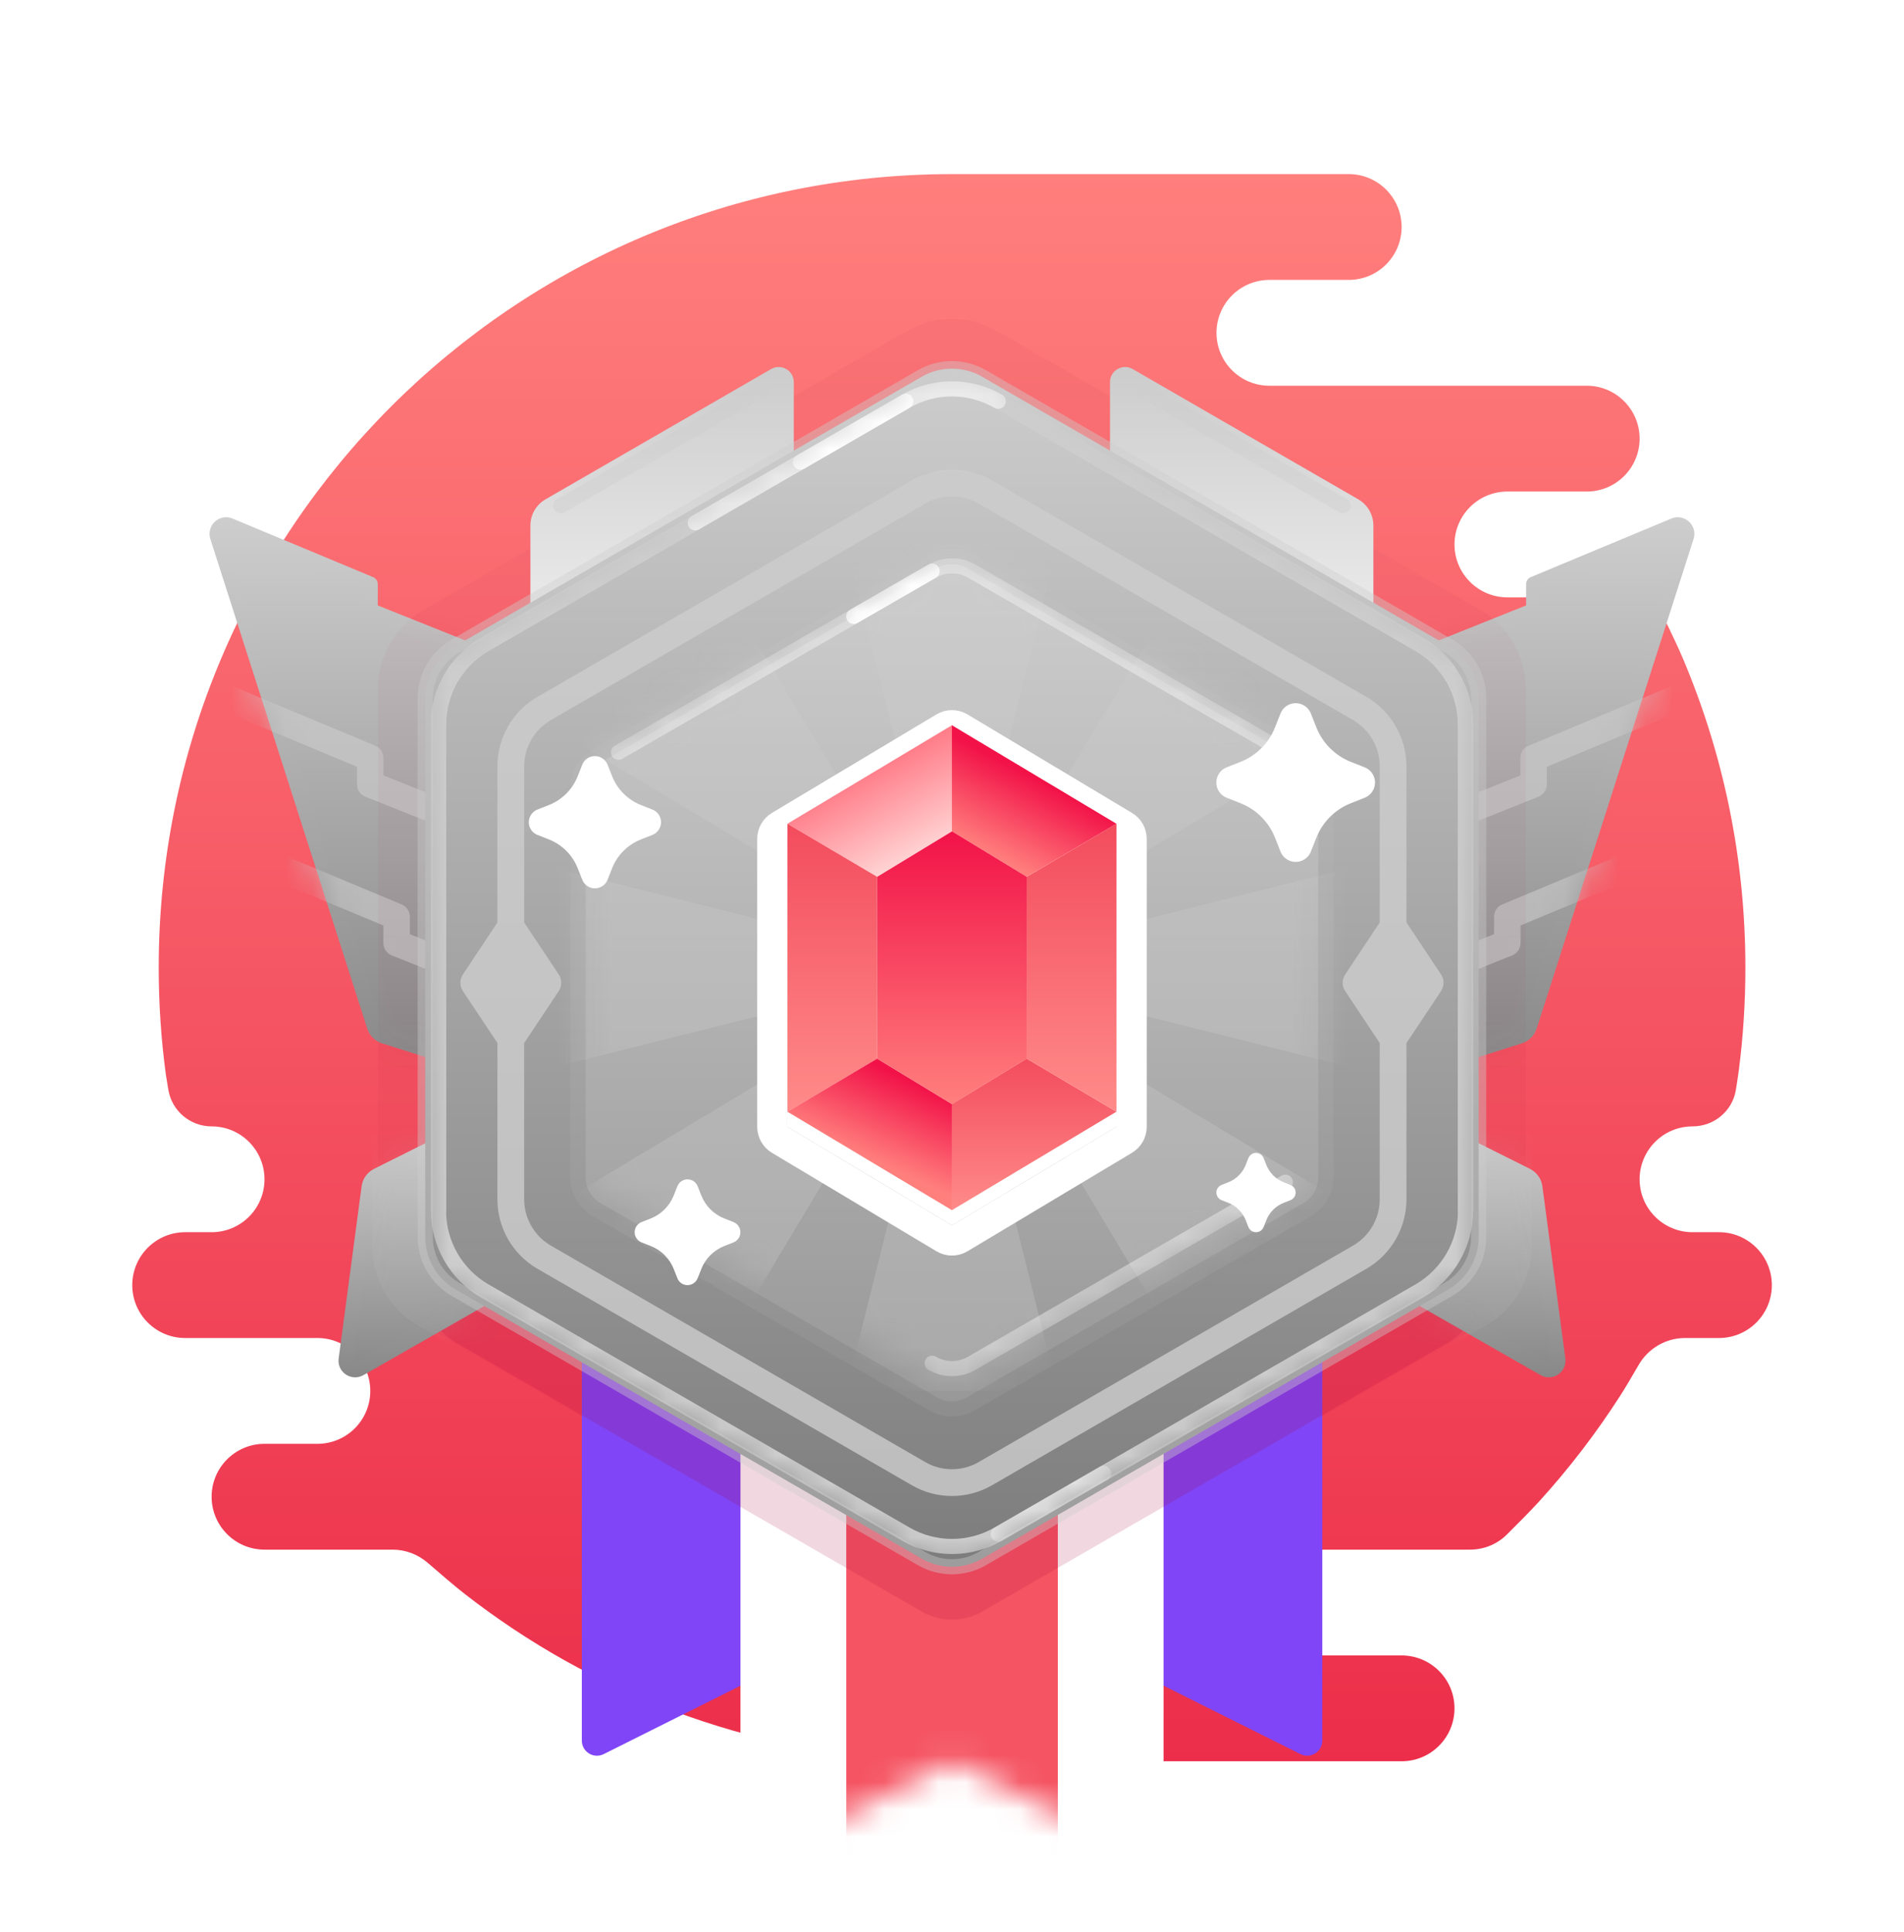 <svg width="70" height="71" viewBox="0 0 70 71" fill="none" xmlns="http://www.w3.org/2000/svg">
<path fill-rule="evenodd" clip-rule="evenodd" d="M51.53 60.844C52.604 60.844 53.474 61.714 53.474 62.788C53.474 63.862 52.604 64.733 51.53 64.733H34.03C33.916 64.733 33.804 64.723 33.695 64.704C27.448 64.428 21.713 62.188 17.09 58.586C16.714 58.293 16.148 57.808 15.728 57.442C15.368 57.13 14.909 56.955 14.434 56.955H9.724C8.651 56.955 7.78 56.084 7.78 55.011C7.78 53.937 8.651 53.066 9.724 53.066H11.669C12.743 53.066 13.613 52.196 13.613 51.122C13.613 50.048 12.743 49.177 11.669 49.177H6.808C5.734 49.177 4.863 48.307 4.863 47.233C4.863 46.159 5.734 45.288 6.808 45.288H7.78C8.854 45.288 9.724 44.418 9.724 43.344C9.724 42.27 8.854 41.399 7.78 41.399C6.994 41.399 6.321 40.833 6.19 40.057C6.143 39.776 6.105 39.549 6.099 39.503C5.925 38.215 5.835 36.901 5.835 35.566C5.835 19.458 18.894 6.399 35.002 6.399C39.863 6.399 44.724 6.399 49.586 6.399C50.659 6.399 51.53 7.27 51.53 8.344C51.53 9.418 50.659 10.288 49.586 10.288H46.669C45.595 10.288 44.724 11.159 44.724 12.233C44.724 13.307 45.595 14.177 46.669 14.177H58.336C59.409 14.177 60.28 15.048 60.28 16.122C60.28 17.195 59.41 18.065 58.338 18.066H55.419C54.345 18.066 53.474 18.937 53.474 20.011C53.474 21.084 54.345 21.955 55.419 21.955H59.605C60.341 21.955 61.015 22.369 61.333 23.032C61.525 23.43 61.727 23.86 61.858 24.17C63.346 27.671 64.169 31.522 64.169 35.566C64.169 36.837 64.088 38.088 63.93 39.316C63.904 39.522 63.863 39.787 63.819 40.059C63.692 40.837 63.013 41.399 62.224 41.399C61.151 41.399 60.28 42.27 60.28 43.344C60.28 44.418 61.151 45.288 62.224 45.288H63.197C64.27 45.288 65.141 46.159 65.141 47.233C65.141 48.307 64.27 49.177 63.197 49.177H61.948C61.242 49.177 60.593 49.56 60.241 50.172C60.012 50.569 59.757 51.001 59.568 51.296C59.124 51.987 58.653 52.658 58.154 53.308C57.653 53.961 57.125 54.591 56.572 55.199C56.269 55.532 55.777 56.026 55.394 56.405C55.035 56.76 54.55 56.955 54.045 56.955H48.613C47.539 56.955 46.669 57.825 46.669 58.899C46.669 59.966 47.527 60.832 48.591 60.844L51.53 60.844Z" fill="url(#paint0_linear_3103_27480)"/>
<g opacity="0.2">
<path fill-rule="evenodd" clip-rule="evenodd" d="M33.331 12.169C34.363 11.574 35.634 11.574 36.665 12.169L54.427 22.424C55.459 23.02 56.094 24.12 56.094 25.311V45.821C56.094 47.012 55.459 48.113 54.427 48.708L36.665 58.963C35.634 59.559 34.363 59.559 33.331 58.963L15.569 48.708C14.538 48.113 13.902 47.012 13.902 45.821L13.902 25.311C13.902 24.12 14.538 23.02 15.569 22.424L33.331 12.169Z" fill="#A4053A" fill-opacity="0.2" style="mix-blend-mode:multiply"/>
</g>
<g filter="url(#filter0_d_3103_27480)">
<path fill-rule="evenodd" clip-rule="evenodd" d="M21.391 32.65H36.946V62.862C36.946 63.276 36.511 63.544 36.142 63.359L29.168 59.873L22.195 63.359C21.825 63.544 21.391 63.276 21.391 62.862V32.65Z" fill="#7F45F6"/>
</g>
<g filter="url(#filter1_d_3103_27480)">
<path fill-rule="evenodd" clip-rule="evenodd" d="M33.059 32.65H48.614V62.862C48.614 63.276 48.179 63.544 47.81 63.359L40.836 59.873L33.863 63.359C33.493 63.544 33.059 63.276 33.059 62.862V32.65Z" fill="#7F45F6"/>
</g>
<g filter="url(#filter2_d_3103_27480)">
<path fill-rule="evenodd" clip-rule="evenodd" d="M27.223 37.512H42.778V67.724C42.778 68.137 42.343 68.406 41.974 68.221L35 64.734L28.027 68.221C27.657 68.406 27.223 68.137 27.223 67.724V37.512Z" fill="white"/>
</g>
<mask id="mask0_3103_27480" style="mask-type:luminance" maskUnits="userSpaceOnUse" x="27" y="37" width="16" height="32">
<path fill-rule="evenodd" clip-rule="evenodd" d="M27.223 37.512H42.778V67.724C42.778 68.137 42.343 68.406 41.974 68.221L35 64.734L28.027 68.221C27.657 68.406 27.223 68.137 27.223 67.724V37.512Z" fill="white"/>
</mask>
<g mask="url(#mask0_3103_27480)">
<rect x="31.113" y="37.512" width="7.778" height="31.111" fill="#F55462"/>
</g>
<path style="mix-blend-mode:multiply" opacity="0.8" fill-rule="evenodd" clip-rule="evenodd" d="M33.887 15.791C34.575 15.394 35.422 15.394 36.109 15.791L53.252 25.688C53.94 26.085 54.363 26.819 54.363 27.613V47.408C54.363 48.202 53.94 48.936 53.252 49.333L36.109 59.23C35.422 59.627 34.575 59.627 33.887 59.23L16.744 49.333C16.056 48.936 15.633 48.202 15.633 47.408L15.633 27.613C15.633 26.819 16.056 26.085 16.744 25.688L33.887 15.791Z" fill="#A4053A" fill-opacity="0.2"/>
<path fill-rule="evenodd" clip-rule="evenodd" d="M18.472 24.384L13.611 22.44V21.468L8.443 19.315C8.181 19.205 7.911 19.453 7.998 19.724L13.766 37.722C13.821 37.893 13.956 38.028 14.128 38.082L18.472 39.454V24.384Z" fill="url(#paint1_linear_3103_27480)" stroke="url(#paint2_linear_3103_27480)" stroke-width="0.556" stroke-linecap="round" stroke-linejoin="round"/>
<mask id="mask1_3103_27480" style="mask-type:luminance" maskUnits="userSpaceOnUse" x="8" y="19" width="11" height="21">
<path fill-rule="evenodd" clip-rule="evenodd" d="M18.472 25.137C18.472 24.682 18.195 24.274 17.773 24.105L14.066 22.622C13.791 22.512 13.611 22.246 13.611 21.95C13.611 21.658 13.435 21.395 13.165 21.282L9.997 19.962C9.122 19.598 8.222 20.425 8.511 21.327L13.678 37.448C13.788 37.791 14.058 38.06 14.402 38.169L17.026 38.997C17.742 39.223 18.472 38.689 18.472 37.938V25.137Z" fill="white" stroke="white" stroke-width="0.556"/>
</mask>
<g mask="url(#mask1_3103_27480)">
<g style="mix-blend-mode:multiply" opacity="0.6" filter="url(#filter3_i_3103_27480)">
<path d="M18.654 29.766C18.904 29.866 19.025 30.148 18.925 30.398C18.825 30.647 18.542 30.768 18.293 30.669L13.432 28.724C13.247 28.65 13.126 28.472 13.126 28.273V27.625L7.592 25.319C7.344 25.215 7.227 24.931 7.33 24.683C7.434 24.435 7.718 24.318 7.966 24.421L13.8 26.852C13.981 26.927 14.099 27.104 14.099 27.301V27.944L18.654 29.766Z" fill="#CDCDCD"/>
</g>
<g style="mix-blend-mode:multiply" opacity="0.6" filter="url(#filter4_i_3103_27480)">
<path d="M19.623 35.6C19.872 35.7 19.994 35.983 19.894 36.232C19.794 36.481 19.511 36.602 19.262 36.503L14.401 34.558C14.216 34.484 14.095 34.306 14.095 34.107V33.459L8.561 31.153C8.313 31.049 8.196 30.765 8.299 30.517C8.402 30.269 8.687 30.152 8.935 30.255L14.768 32.686C14.949 32.761 15.067 32.938 15.067 33.135V33.778L19.623 35.6Z" fill="#CDCDCD"/>
</g>
<g opacity="0.2">
<path fill-rule="evenodd" clip-rule="evenodd" d="M33.327 12.168C34.359 11.573 35.63 11.573 36.661 12.168L54.423 22.423C55.455 23.019 56.09 24.119 56.09 25.31V45.82C56.09 47.011 55.455 48.112 54.423 48.707L36.661 58.962C35.63 59.558 34.359 59.558 33.327 58.962L15.565 48.707C14.534 48.112 13.898 47.011 13.898 45.82L13.898 25.31C13.898 24.119 14.534 23.019 15.565 22.423L33.327 12.168Z" fill="#A4053A" fill-opacity="0.2" style="mix-blend-mode:multiply"/>
</g>
</g>
<path fill-rule="evenodd" clip-rule="evenodd" d="M51.524 24.384L56.385 22.44V21.468L61.553 19.315C61.815 19.205 62.085 19.453 61.999 19.724L56.23 37.722C56.175 37.893 56.04 38.028 55.868 38.082L51.524 39.454V24.384Z" fill="url(#paint3_linear_3103_27480)" stroke="url(#paint4_linear_3103_27480)" stroke-width="0.556" stroke-linecap="round" stroke-linejoin="round"/>
<mask id="mask2_3103_27480" style="mask-type:luminance" maskUnits="userSpaceOnUse" x="51" y="19" width="11" height="21">
<path fill-rule="evenodd" clip-rule="evenodd" d="M51.524 25.137C51.524 24.682 51.801 24.274 52.223 24.105L55.931 22.622C56.205 22.512 56.385 22.246 56.385 21.95C56.385 21.658 56.561 21.395 56.831 21.282L59.999 19.962C60.874 19.598 61.774 20.425 61.485 21.327L56.318 37.448C56.208 37.791 55.938 38.06 55.594 38.169L52.97 38.997C52.254 39.223 51.524 38.689 51.524 37.938V25.137Z" fill="white" stroke="white" stroke-width="0.556"/>
</mask>
<g mask="url(#mask2_3103_27480)">
<g style="mix-blend-mode:multiply" opacity="0.6" filter="url(#filter5_i_3103_27480)">
<path d="M51.342 29.766C51.093 29.866 50.971 30.148 51.071 30.398C51.171 30.647 51.454 30.768 51.703 30.669L56.564 28.724C56.749 28.65 56.87 28.472 56.87 28.273V27.625L62.404 25.319C62.652 25.215 62.769 24.931 62.666 24.683C62.562 24.435 62.278 24.318 62.03 24.421L56.197 26.852C56.015 26.927 55.897 27.104 55.897 27.301V27.944L51.342 29.766Z" fill="#CDCDCD"/>
</g>
<g style="mix-blend-mode:multiply" opacity="0.6" filter="url(#filter6_i_3103_27480)">
<path d="M50.373 35.6C50.124 35.7 50.003 35.983 50.102 36.232C50.202 36.481 50.485 36.602 50.734 36.503L55.595 34.558C55.78 34.484 55.901 34.306 55.901 34.107V33.459L61.435 31.153C61.683 31.049 61.8 30.765 61.697 30.517C61.594 30.269 61.309 30.152 61.061 30.255L55.228 32.686C55.047 32.761 54.929 32.938 54.929 33.135V33.778L50.373 35.6Z" fill="#CDCDCD"/>
</g>
<g opacity="0.2">
<path fill-rule="evenodd" clip-rule="evenodd" d="M36.665 12.168C35.633 11.573 34.362 11.573 33.331 12.168L15.569 22.423C14.538 23.019 13.902 24.119 13.902 25.31V45.82C13.902 47.011 14.538 48.112 15.569 48.707L33.331 58.962C34.362 59.558 35.633 59.558 36.665 58.962L54.427 48.707C55.458 48.112 56.094 47.011 56.094 45.82L56.094 25.31C56.094 24.119 55.458 23.019 54.427 22.423L36.665 12.168Z" fill="#A4053A" fill-opacity="0.2" style="mix-blend-mode:multiply"/>
</g>
</g>
<path fill-rule="evenodd" clip-rule="evenodd" d="M17.498 41.398L13.872 43.211C13.708 43.294 13.594 43.452 13.57 43.635L12.726 49.967C12.689 50.24 12.982 50.437 13.222 50.3L19.442 46.746L17.498 41.398Z" fill="url(#paint5_linear_3103_27480)" stroke="url(#paint6_linear_3103_27480)" stroke-width="0.556" stroke-linecap="round" stroke-linejoin="round"/>
<mask id="mask3_3103_27480" style="mask-type:luminance" maskUnits="userSpaceOnUse" x="12" y="41" width="8" height="9">
<path fill-rule="evenodd" clip-rule="evenodd" d="M17.924 42.57C17.697 41.946 16.977 41.659 16.383 41.956L14.136 43.08C13.806 43.244 13.58 43.562 13.531 43.927L12.934 48.409C12.812 49.321 13.788 49.977 14.586 49.52L18.629 47.21C19.099 46.942 19.307 46.374 19.122 45.866L17.924 42.57Z" fill="white" stroke="white" stroke-width="0.556"/>
</mask>
<g mask="url(#mask3_3103_27480)">
<g opacity="0.1">
<path fill-rule="evenodd" clip-rule="evenodd" d="M33.116 12.168C34.148 11.573 35.419 11.573 36.45 12.168L54.212 22.423C55.244 23.019 55.879 24.119 55.879 25.31V45.82C55.879 47.011 55.244 48.112 54.212 48.707L36.45 58.962C35.419 59.558 34.148 59.558 33.116 58.962L15.354 48.707C14.323 48.112 13.688 47.011 13.688 45.82L13.688 25.31C13.688 24.119 14.323 23.019 15.354 22.423L33.116 12.168Z" fill="#CDCDCD" style="mix-blend-mode:multiply"/>
</g>
</g>
<path fill-rule="evenodd" clip-rule="evenodd" d="M52.502 41.398L56.128 43.211C56.292 43.294 56.406 43.452 56.43 43.635L57.274 49.967C57.311 50.24 57.018 50.437 56.778 50.3L50.558 46.746L52.502 41.398Z" fill="url(#paint7_linear_3103_27480)" stroke="url(#paint8_linear_3103_27480)" stroke-width="0.556" stroke-linecap="round" stroke-linejoin="round"/>
<mask id="mask4_3103_27480" style="mask-type:luminance" maskUnits="userSpaceOnUse" x="50" y="41" width="8" height="10">
<path fill-rule="evenodd" clip-rule="evenodd" d="M52.502 41.398L56.128 43.211C56.292 43.294 56.406 43.452 56.43 43.635L57.274 49.967C57.311 50.24 57.018 50.437 56.778 50.3L50.558 46.746L52.502 41.398Z" fill="white" stroke="white" stroke-width="0.556" stroke-linecap="round" stroke-linejoin="round"/>
</mask>
<g mask="url(#mask4_3103_27480)">
<g opacity="0.1">
<path fill-rule="evenodd" clip-rule="evenodd" d="M36.884 12.168C35.852 11.573 34.581 11.573 33.55 12.168L15.788 22.423C14.756 23.019 14.121 24.119 14.121 25.31V45.82C14.121 47.011 14.756 48.112 15.788 48.707L33.55 58.962C34.581 59.558 35.852 59.558 36.884 58.962L54.646 48.707C55.677 48.112 56.312 47.011 56.312 45.82L56.312 25.31C56.312 24.119 55.677 23.019 54.646 22.423L36.884 12.168Z" fill="#CDCDCD" style="mix-blend-mode:multiply"/>
</g>
</g>
<path fill-rule="evenodd" clip-rule="evenodd" d="M29.183 24.627C29.183 25.48 28.695 26.257 27.928 26.628L22.69 29.161C21.214 29.875 19.5 28.8 19.5 27.16V19.314C19.5 18.917 19.712 18.55 20.056 18.352L28.349 13.564C28.72 13.35 29.183 13.617 29.183 14.045V24.627Z" fill="url(#paint9_linear_3103_27480)"/>
<path opacity="0.4" d="M20.613 18.59L27.977 14.339" stroke="#CDCDCD" stroke-width="0.556" stroke-linecap="round"/>
<path fill-rule="evenodd" clip-rule="evenodd" d="M40.809 24.627C40.809 25.48 41.297 26.257 42.065 26.628L47.302 29.161C48.778 29.875 50.492 28.8 50.492 27.16V19.314C50.492 18.917 50.28 18.55 49.937 18.352L41.643 13.564C41.273 13.35 40.809 13.617 40.809 14.045V24.627Z" fill="url(#paint10_linear_3103_27480)"/>
<path opacity="0.4" d="M49.379 18.59L42.015 14.339" stroke="#CDCDCD" stroke-width="0.556" stroke-linecap="round"/>
<path fill-rule="evenodd" clip-rule="evenodd" d="M33.886 13.847C34.574 13.45 35.421 13.45 36.109 13.847L53.252 23.744C53.94 24.141 54.363 24.875 54.363 25.669V45.464C54.363 46.258 53.94 46.991 53.252 47.388L36.109 57.286C35.421 57.683 34.574 57.683 33.886 57.286L16.744 47.388C16.056 46.991 15.633 46.258 15.633 45.464V25.669C15.633 24.875 16.056 24.141 16.744 23.744L33.886 13.847Z" fill="url(#paint11_linear_3103_27480)" stroke="#CDCDCD" stroke-opacity="0.4" stroke-width="0.556"/>
<mask id="mask5_3103_27480" style="mask-type:luminance" maskUnits="userSpaceOnUse" x="15" y="13" width="40" height="45">
<path fill-rule="evenodd" clip-rule="evenodd" d="M34.442 13.526C34.786 13.327 35.21 13.327 35.553 13.526L53.807 24.065C54.151 24.263 54.363 24.63 54.363 25.027V46.105C54.363 46.502 54.151 46.869 53.807 47.068L35.553 57.606C35.21 57.805 34.786 57.805 34.442 57.606L16.188 47.068C15.844 46.869 15.633 46.502 15.633 46.105V25.027C15.633 24.63 15.844 24.263 16.188 24.065L34.442 13.526Z" fill="white"/>
</mask>
<g mask="url(#mask5_3103_27480)">
<g style="mix-blend-mode:multiply" opacity="0.8" filter="url(#filter7_i_3103_27480)">
<path fill-rule="evenodd" clip-rule="evenodd" d="M50.233 25.055L36.472 17.101C35.559 16.573 34.435 16.573 33.523 17.101L19.762 25.055C18.849 25.582 18.287 26.557 18.287 27.612V33.351L17.019 35.256C16.895 35.443 16.895 35.686 17.019 35.872L18.287 37.777V43.521C18.287 44.575 18.849 45.55 19.762 46.077L33.523 54.032C34.435 54.559 35.559 54.559 36.472 54.032L50.233 46.077C51.145 45.55 51.708 44.575 51.708 43.521V37.78L52.978 35.872C53.102 35.686 53.102 35.443 52.978 35.256L51.708 33.348V27.612C51.708 26.557 51.145 25.582 50.233 25.055ZM19.271 37.779V43.521C19.271 44.224 19.646 44.874 20.254 45.226L34.015 53.18C34.624 53.532 35.373 53.532 35.981 53.18L49.742 45.226C50.351 44.874 50.725 44.224 50.725 43.521V37.778L49.457 35.872C49.332 35.686 49.332 35.443 49.457 35.256L50.725 33.351V27.612C50.725 26.909 50.351 26.259 49.742 25.908L35.981 17.953C35.373 17.602 34.624 17.602 34.015 17.953L20.254 25.908C19.646 26.259 19.271 26.909 19.271 27.612V33.35L20.541 35.256C20.665 35.443 20.665 35.686 20.541 35.872L19.271 37.779Z" fill="#CDCDCD"/>
</g>
<path d="M36.702 14.748C35.649 14.14 34.352 14.14 33.299 14.748L17.823 23.683C16.77 24.291 16.121 25.414 16.121 26.63L16.121 44.501C16.121 45.716 16.77 46.84 17.823 47.448L33.299 56.383C34.352 56.991 35.649 56.991 36.702 56.383L52.178 47.448C53.231 46.84 53.88 45.716 53.88 44.501V26.63C53.88 25.414 53.231 24.291 52.178 23.683L36.702 14.748Z" stroke="#CDCDCD" stroke-width="0.556"/>
<path opacity="0.4" d="M36.703 56.384C38.523 55.333 39.813 54.589 40.572 54.15" stroke="white" stroke-width="0.556" stroke-linecap="round"/>
<path d="M53.88 44.501V26.63C53.88 25.414 53.231 24.291 52.178 23.683L36.702 14.748C35.649 14.14 34.352 14.14 33.299 14.748L17.823 23.683C16.77 24.291 16.121 25.414 16.121 26.63L16.121 44.501" stroke="#CDCDCD" stroke-width="0.556" stroke-linecap="round"/>
<path opacity="0.6" d="M53.88 26.63C53.88 25.414 53.231 24.291 52.178 23.683L36.702 14.748C35.649 14.14 34.352 14.14 33.299 14.748L17.823 23.683C16.77 24.291 16.121 25.414 16.121 26.63" stroke="#CDCDCD" stroke-width="0.556" stroke-linecap="round"/>
<path opacity="0.6" d="M36.7 14.748C35.647 14.14 34.35 14.14 33.297 14.748C33.297 14.748 28.138 17.726 25.559 19.215" stroke="white" stroke-width="0.556" stroke-linecap="round"/>
<path d="M33.299 14.749C33.299 14.749 30.569 16.325 29.43 16.983" stroke="white" stroke-width="0.556" stroke-linecap="round"/>
</g>
<g filter="url(#filter8_d_3103_27480)">
<path fill-rule="evenodd" clip-rule="evenodd" d="M34.441 20.331C34.785 20.132 35.209 20.132 35.553 20.331L47.913 27.467C48.257 27.665 48.468 28.032 48.468 28.429V42.702C48.468 43.099 48.257 43.465 47.913 43.664L35.553 50.8C35.209 50.999 34.785 50.999 34.441 50.8L22.081 43.664C21.737 43.465 21.526 43.099 21.526 42.702V28.429C21.526 28.032 21.737 27.665 22.081 27.467L34.441 20.331Z" fill="url(#paint12_linear_3103_27480)"/>
<path d="M35.691 20.09C35.262 19.842 34.732 19.842 34.302 20.09L21.942 27.226C21.512 27.474 21.248 27.933 21.248 28.429V42.702C21.248 43.198 21.512 43.656 21.942 43.904L34.302 51.041C34.732 51.289 35.262 51.289 35.691 51.041L48.052 43.904C48.481 43.656 48.746 43.198 48.746 42.702V28.429C48.746 27.933 48.481 27.474 48.052 27.226L35.691 20.09Z" stroke="#CDCDCD" stroke-opacity="0.1" stroke-width="0.556" style="mix-blend-mode:multiply"/>
</g>
<mask id="mask6_3103_27480" style="mask-type:luminance" maskUnits="userSpaceOnUse" x="21" y="20" width="28" height="31">
<path fill-rule="evenodd" clip-rule="evenodd" d="M34.441 20.331C34.785 20.132 35.209 20.132 35.553 20.331L47.913 27.467C48.257 27.665 48.468 28.032 48.468 28.429V42.702C48.468 43.099 48.257 43.465 47.913 43.664L35.553 50.8C35.209 50.999 34.785 50.999 34.441 50.8L22.081 43.664C21.737 43.465 21.526 43.099 21.526 42.702V28.429C21.526 28.032 21.737 27.665 22.081 27.467L34.441 20.331Z" fill="white"/>
</mask>
<g mask="url(#mask6_3103_27480)">
<g style="mix-blend-mode:multiply" opacity="0.3">
<path fill-rule="evenodd" clip-rule="evenodd" d="M34.997 35.565L19.441 39.454V31.676L34.997 35.565ZM34.997 35.565L38.886 20.01H31.108L34.997 35.565ZM34.997 35.565L50.553 31.676V39.454L34.997 35.565ZM34.997 35.565L43.246 21.816L48.746 27.316L34.997 35.565ZM34.997 35.565L43.246 49.315L48.746 43.815L34.997 35.565ZM34.997 35.565L31.108 51.121H38.886L34.997 35.565ZM34.997 35.565L26.747 49.315L21.248 43.815L34.997 35.565Z" fill="#CDCDCD"/>
<path d="M26.747 21.816L21.248 27.316L34.997 35.565L26.747 21.816Z" fill="#CDCDCD"/>
</g>
<path opacity="0.4" d="M47.255 27.647L35.728 20.992C35.276 20.732 34.721 20.732 34.269 20.992C32.914 21.775 31.953 22.33 31.387 22.656C30.211 23.335 29.25 23.89 28.506 24.32C27.225 25.059 25.304 26.169 22.742 27.647" stroke="white" stroke-width="0.556" stroke-linecap="round"/>
<path d="M34.269 20.991C32.913 21.774 31.952 22.328 31.387 22.655" stroke="white" stroke-width="0.556" stroke-linecap="round"/>
<path opacity="0.4" d="M47.255 43.45L35.728 50.105C35.277 50.366 34.721 50.366 34.27 50.105" stroke="white" stroke-width="0.556" stroke-linecap="round"/>
</g>
<g filter="url(#filter9_d_3103_27480)">
<path d="M28.949 30.276L34.999 26.655L41.048 30.276V40.859L34.999 44.479L28.949 40.859V30.276Z" fill="white"/>
<path d="M28.664 29.799C28.496 29.899 28.394 30.08 28.394 30.276V40.859C28.394 41.054 28.496 41.235 28.664 41.336L34.713 44.956C34.889 45.061 35.108 45.061 35.284 44.956L41.333 41.336C41.501 41.235 41.604 41.054 41.604 40.859V30.276C41.604 30.08 41.501 29.899 41.333 29.799L35.284 26.178C35.108 26.073 34.889 26.073 34.713 26.178L28.664 29.799Z" stroke="white" stroke-width="1.111" stroke-linejoin="round"/>
</g>
<path fill-rule="evenodd" clip-rule="evenodd" d="M28.949 30.276L34.999 26.655V30.554L32.249 32.225L28.949 30.276Z" fill="url(#paint13_linear_3103_27480)"/>
<path fill-rule="evenodd" clip-rule="evenodd" d="M28.949 30.276V40.859L32.249 38.91V32.226L28.949 30.276Z" fill="url(#paint14_linear_3103_27480)"/>
<path fill-rule="evenodd" clip-rule="evenodd" d="M34.999 44.479L28.949 40.859L32.249 38.909L34.999 40.58V44.479Z" fill="url(#paint15_linear_3103_27480)"/>
<path fill-rule="evenodd" clip-rule="evenodd" d="M34.996 44.479L41.045 40.859L37.746 38.909L34.996 40.58V44.479Z" fill="url(#paint16_linear_3103_27480)"/>
<path fill-rule="evenodd" clip-rule="evenodd" d="M41.046 30.276V40.859L37.746 38.91V32.226L41.046 30.276Z" fill="url(#paint17_linear_3103_27480)"/>
<path fill-rule="evenodd" clip-rule="evenodd" d="M41.045 30.276L34.996 26.655V30.554L37.746 32.225L41.045 30.276Z" fill="url(#paint18_linear_3103_27480)"/>
<path fill-rule="evenodd" clip-rule="evenodd" d="M32.25 38.91L35 40.581L37.749 38.91V32.226L35 30.555L32.25 32.226V38.91Z" fill="url(#paint19_linear_3103_27480)"/>
<g filter="url(#filter10_d_3103_27480)">
<path fill-rule="evenodd" clip-rule="evenodd" d="M45.604 29.52L45.099 29.32C44.791 29.199 44.639 28.85 44.761 28.541C44.822 28.386 44.944 28.263 45.099 28.202L45.604 28.003C46.187 27.773 46.648 27.313 46.877 26.73L47.076 26.225C47.198 25.917 47.547 25.765 47.856 25.887C48.011 25.948 48.133 26.07 48.195 26.225L48.394 26.73C48.623 27.313 49.084 27.773 49.666 28.003L50.171 28.202C50.48 28.324 50.632 28.673 50.51 28.982C50.449 29.137 50.326 29.259 50.171 29.32L49.666 29.52C49.084 29.749 48.623 30.21 48.394 30.793L48.195 31.297C48.073 31.606 47.724 31.758 47.415 31.636C47.26 31.575 47.137 31.452 47.076 31.297L46.877 30.793C46.648 30.21 46.187 29.749 45.604 29.52Z" fill="white"/>
</g>
<g filter="url(#filter11_d_3103_27480)">
<path fill-rule="evenodd" clip-rule="evenodd" d="M23.922 45.795L23.586 45.662C23.38 45.581 23.279 45.348 23.36 45.142C23.401 45.039 23.483 44.957 23.586 44.916L23.922 44.784C24.311 44.631 24.618 44.323 24.771 43.935L24.904 43.599C24.985 43.393 25.218 43.292 25.424 43.373C25.527 43.413 25.608 43.495 25.649 43.599L25.782 43.935C25.935 44.323 26.242 44.631 26.631 44.784L26.967 44.916C27.173 44.998 27.274 45.23 27.193 45.436C27.152 45.539 27.07 45.621 26.967 45.662L26.631 45.795C26.242 45.948 25.935 46.255 25.782 46.643L25.649 46.98C25.568 47.186 25.335 47.287 25.13 47.206C25.026 47.165 24.944 47.083 24.904 46.98L24.771 46.643C24.618 46.255 24.311 45.948 23.922 45.795Z" fill="white"/>
</g>
<g filter="url(#filter12_d_3103_27480)">
<path fill-rule="evenodd" clip-rule="evenodd" d="M20.179 30.852L19.759 30.686C19.501 30.584 19.375 30.293 19.477 30.036C19.527 29.907 19.63 29.805 19.759 29.754L20.179 29.588C20.665 29.396 21.049 29.012 21.24 28.527L21.406 28.106C21.508 27.849 21.798 27.723 22.056 27.824C22.185 27.875 22.287 27.977 22.338 28.106L22.504 28.527C22.695 29.012 23.079 29.396 23.564 29.588L23.985 29.754C24.243 29.855 24.369 30.146 24.267 30.403C24.216 30.532 24.114 30.635 23.985 30.686L23.564 30.852C23.079 31.043 22.695 31.427 22.504 31.912L22.338 32.333C22.236 32.59 21.945 32.717 21.688 32.615C21.559 32.564 21.457 32.462 21.406 32.333L21.24 31.912C21.049 31.427 20.665 31.043 20.179 30.852Z" fill="white"/>
</g>
<g filter="url(#filter13_d_3103_27480)">
<path fill-rule="evenodd" clip-rule="evenodd" d="M45.161 44.209L44.909 44.11C44.755 44.049 44.679 43.874 44.74 43.72C44.77 43.643 44.832 43.581 44.909 43.551L45.161 43.451C45.453 43.336 45.683 43.106 45.798 42.815L45.898 42.562C45.958 42.408 46.133 42.332 46.287 42.393C46.365 42.424 46.426 42.485 46.457 42.562L46.556 42.815C46.671 43.106 46.901 43.336 47.193 43.451L47.445 43.551C47.599 43.612 47.675 43.786 47.614 43.941C47.584 44.018 47.523 44.079 47.445 44.11L47.193 44.209C46.901 44.324 46.671 44.555 46.556 44.846L46.457 45.098C46.396 45.253 46.221 45.329 46.067 45.268C45.989 45.237 45.928 45.176 45.898 45.098L45.798 44.846C45.683 44.555 45.453 44.324 45.161 44.209Z" fill="white"/>
</g>
<defs>
<filter id="filter0_d_3103_27480" x="20.279" y="32.65" width="17.777" height="32.991" filterUnits="userSpaceOnUse" color-interpolation-filters="sRGB">
<feFlood flood-opacity="0" result="BackgroundImageFix"/>
<feColorMatrix in="SourceAlpha" type="matrix" values="0 0 0 0 0 0 0 0 0 0 0 0 0 0 0 0 0 0 127 0" result="hardAlpha"/>
<feOffset dy="1.111"/>
<feGaussianBlur stdDeviation="0.556"/>
<feColorMatrix type="matrix" values="0 0 0 0 0.922 0 0 0 0 0.216 0 0 0 0 0.306 0 0 0 0.2 0"/>
<feBlend mode="darken" in2="BackgroundImageFix" result="effect1_dropShadow_3103_27480"/>
<feBlend mode="normal" in="SourceGraphic" in2="effect1_dropShadow_3103_27480" result="shape"/>
</filter>
<filter id="filter1_d_3103_27480" x="31.947" y="32.65" width="17.777" height="32.991" filterUnits="userSpaceOnUse" color-interpolation-filters="sRGB">
<feFlood flood-opacity="0" result="BackgroundImageFix"/>
<feColorMatrix in="SourceAlpha" type="matrix" values="0 0 0 0 0 0 0 0 0 0 0 0 0 0 0 0 0 0 127 0" result="hardAlpha"/>
<feOffset dy="1.111"/>
<feGaussianBlur stdDeviation="0.556"/>
<feColorMatrix type="matrix" values="0 0 0 0 0.922 0 0 0 0 0.216 0 0 0 0 0.306 0 0 0 0.2 0"/>
<feBlend mode="darken" in2="BackgroundImageFix" result="effect1_dropShadow_3103_27480"/>
<feBlend mode="normal" in="SourceGraphic" in2="effect1_dropShadow_3103_27480" result="shape"/>
</filter>
<filter id="filter2_d_3103_27480" x="26.111" y="37.512" width="17.777" height="32.991" filterUnits="userSpaceOnUse" color-interpolation-filters="sRGB">
<feFlood flood-opacity="0" result="BackgroundImageFix"/>
<feColorMatrix in="SourceAlpha" type="matrix" values="0 0 0 0 0 0 0 0 0 0 0 0 0 0 0 0 0 0 127 0" result="hardAlpha"/>
<feOffset dy="1.111"/>
<feGaussianBlur stdDeviation="0.556"/>
<feColorMatrix type="matrix" values="0 0 0 0 0.922 0 0 0 0 0.216 0 0 0 0 0.306 0 0 0 0.2 0"/>
<feBlend mode="darken" in2="BackgroundImageFix" result="effect1_dropShadow_3103_27480"/>
<feBlend mode="normal" in="SourceGraphic" in2="effect1_dropShadow_3103_27480" result="shape"/>
</filter>
<filter id="filter3_i_3103_27480" x="7.293" y="24.384" width="11.668" height="6.875" filterUnits="userSpaceOnUse" color-interpolation-filters="sRGB">
<feFlood flood-opacity="0" result="BackgroundImageFix"/>
<feBlend mode="normal" in="SourceGraphic" in2="BackgroundImageFix" result="shape"/>
<feColorMatrix in="SourceAlpha" type="matrix" values="0 0 0 0 0 0 0 0 0 0 0 0 0 0 0 0 0 0 127 0" result="hardAlpha"/>
<feOffset dy="0.556"/>
<feGaussianBlur stdDeviation="0.278"/>
<feComposite in2="hardAlpha" operator="arithmetic" k2="-1" k3="1"/>
<feColorMatrix type="matrix" values="0 0 0 0 0.976 0 0 0 0 0.714 0 0 0 0 0.035 0 0 0 1 0"/>
<feBlend mode="normal" in2="shape" result="effect1_innerShadow_3103_27480"/>
</filter>
<filter id="filter4_i_3103_27480" x="8.262" y="30.218" width="11.668" height="6.875" filterUnits="userSpaceOnUse" color-interpolation-filters="sRGB">
<feFlood flood-opacity="0" result="BackgroundImageFix"/>
<feBlend mode="normal" in="SourceGraphic" in2="BackgroundImageFix" result="shape"/>
<feColorMatrix in="SourceAlpha" type="matrix" values="0 0 0 0 0 0 0 0 0 0 0 0 0 0 0 0 0 0 127 0" result="hardAlpha"/>
<feOffset dy="0.556"/>
<feGaussianBlur stdDeviation="0.278"/>
<feComposite in2="hardAlpha" operator="arithmetic" k2="-1" k3="1"/>
<feColorMatrix type="matrix" values="0 0 0 0 0.976 0 0 0 0 0.714 0 0 0 0 0.035 0 0 0 1 0"/>
<feBlend mode="normal" in2="shape" result="effect1_innerShadow_3103_27480"/>
</filter>
<filter id="filter5_i_3103_27480" x="51.035" y="24.384" width="11.668" height="6.875" filterUnits="userSpaceOnUse" color-interpolation-filters="sRGB">
<feFlood flood-opacity="0" result="BackgroundImageFix"/>
<feBlend mode="normal" in="SourceGraphic" in2="BackgroundImageFix" result="shape"/>
<feColorMatrix in="SourceAlpha" type="matrix" values="0 0 0 0 0 0 0 0 0 0 0 0 0 0 0 0 0 0 127 0" result="hardAlpha"/>
<feOffset dy="0.556"/>
<feGaussianBlur stdDeviation="0.278"/>
<feComposite in2="hardAlpha" operator="arithmetic" k2="-1" k3="1"/>
<feColorMatrix type="matrix" values="0 0 0 0 0.976 0 0 0 0 0.714 0 0 0 0 0.035 0 0 0 1 0"/>
<feBlend mode="normal" in2="shape" result="effect1_innerShadow_3103_27480"/>
</filter>
<filter id="filter6_i_3103_27480" x="50.066" y="30.218" width="11.668" height="6.875" filterUnits="userSpaceOnUse" color-interpolation-filters="sRGB">
<feFlood flood-opacity="0" result="BackgroundImageFix"/>
<feBlend mode="normal" in="SourceGraphic" in2="BackgroundImageFix" result="shape"/>
<feColorMatrix in="SourceAlpha" type="matrix" values="0 0 0 0 0 0 0 0 0 0 0 0 0 0 0 0 0 0 127 0" result="hardAlpha"/>
<feOffset dy="0.556"/>
<feGaussianBlur stdDeviation="0.278"/>
<feComposite in2="hardAlpha" operator="arithmetic" k2="-1" k3="1"/>
<feColorMatrix type="matrix" values="0 0 0 0 0.976 0 0 0 0 0.714 0 0 0 0 0.035 0 0 0 1 0"/>
<feBlend mode="normal" in2="shape" result="effect1_innerShadow_3103_27480"/>
</filter>
<filter id="filter7_i_3103_27480" x="16.926" y="16.705" width="36.145" height="38.278" filterUnits="userSpaceOnUse" color-interpolation-filters="sRGB">
<feFlood flood-opacity="0" result="BackgroundImageFix"/>
<feBlend mode="normal" in="SourceGraphic" in2="BackgroundImageFix" result="shape"/>
<feColorMatrix in="SourceAlpha" type="matrix" values="0 0 0 0 0 0 0 0 0 0 0 0 0 0 0 0 0 0 127 0" result="hardAlpha"/>
<feOffset dy="0.556"/>
<feGaussianBlur stdDeviation="0.278"/>
<feComposite in2="hardAlpha" operator="arithmetic" k2="-1" k3="1"/>
<feColorMatrix type="matrix" values="0 0 0 0 0.976 0 0 0 0 0.714 0 0 0 0 0.035 0 0 0 1 0"/>
<feBlend mode="normal" in2="shape" result="effect1_innerShadow_3103_27480"/>
</filter>
<filter id="filter8_d_3103_27480" x="19.858" y="19.07" width="30.277" height="34.102" filterUnits="userSpaceOnUse" color-interpolation-filters="sRGB">
<feFlood flood-opacity="0" result="BackgroundImageFix"/>
<feColorMatrix in="SourceAlpha" type="matrix" values="0 0 0 0 0 0 0 0 0 0 0 0 0 0 0 0 0 0 127 0" result="hardAlpha"/>
<feOffset dy="0.556"/>
<feGaussianBlur stdDeviation="0.556"/>
<feColorMatrix type="matrix" values="0 0 0 0 0.928 0 0 0 0 0.666 0 0 0 0 0.054 0 0 0 0.4 0"/>
<feBlend mode="normal" in2="BackgroundImageFix" result="effect1_dropShadow_3103_27480"/>
<feBlend mode="normal" in="SourceGraphic" in2="effect1_dropShadow_3103_27480" result="shape"/>
</filter>
<filter id="filter9_d_3103_27480" x="26.729" y="24.988" width="16.543" height="22.269" filterUnits="userSpaceOnUse" color-interpolation-filters="sRGB">
<feFlood flood-opacity="0" result="BackgroundImageFix"/>
<feColorMatrix in="SourceAlpha" type="matrix" values="0 0 0 0 0 0 0 0 0 0 0 0 0 0 0 0 0 0 127 0" result="hardAlpha"/>
<feOffset dy="0.556"/>
<feGaussianBlur stdDeviation="0.556"/>
<feColorMatrix type="matrix" values="0 0 0 0 0.996 0 0 0 0 0.733 0 0 0 0 0.106 0 0 0 1 0"/>
<feBlend mode="normal" in2="BackgroundImageFix" result="effect1_dropShadow_3103_27480"/>
<feBlend mode="normal" in="SourceGraphic" in2="effect1_dropShadow_3103_27480" result="shape"/>
</filter>
<filter id="filter10_d_3103_27480" x="43.608" y="24.733" width="8.055" height="8.056" filterUnits="userSpaceOnUse" color-interpolation-filters="sRGB">
<feFlood flood-opacity="0" result="BackgroundImageFix"/>
<feColorMatrix in="SourceAlpha" type="matrix" values="0 0 0 0 0 0 0 0 0 0 0 0 0 0 0 0 0 0 127 0" result="hardAlpha"/>
<feOffset/>
<feGaussianBlur stdDeviation="0.556"/>
<feColorMatrix type="matrix" values="0 0 0 0 1 0 0 0 0 0.949 0 0 0 0 0.306 0 0 0 1 0"/>
<feBlend mode="normal" in2="BackgroundImageFix" result="effect1_dropShadow_3103_27480"/>
<feBlend mode="normal" in="SourceGraphic" in2="effect1_dropShadow_3103_27480" result="shape"/>
</filter>
<filter id="filter11_d_3103_27480" x="22.221" y="42.233" width="6.113" height="6.111" filterUnits="userSpaceOnUse" color-interpolation-filters="sRGB">
<feFlood flood-opacity="0" result="BackgroundImageFix"/>
<feColorMatrix in="SourceAlpha" type="matrix" values="0 0 0 0 0 0 0 0 0 0 0 0 0 0 0 0 0 0 127 0" result="hardAlpha"/>
<feOffset/>
<feGaussianBlur stdDeviation="0.556"/>
<feColorMatrix type="matrix" values="0 0 0 0 1 0 0 0 0 0.949 0 0 0 0 0.306 0 0 0 1 0"/>
<feBlend mode="normal" in2="BackgroundImageFix" result="effect1_dropShadow_3103_27480"/>
<feBlend mode="normal" in="SourceGraphic" in2="effect1_dropShadow_3103_27480" result="shape"/>
</filter>
<filter id="filter12_d_3103_27480" x="18.33" y="26.678" width="7.082" height="7.084" filterUnits="userSpaceOnUse" color-interpolation-filters="sRGB">
<feFlood flood-opacity="0" result="BackgroundImageFix"/>
<feColorMatrix in="SourceAlpha" type="matrix" values="0 0 0 0 0 0 0 0 0 0 0 0 0 0 0 0 0 0 127 0" result="hardAlpha"/>
<feOffset/>
<feGaussianBlur stdDeviation="0.556"/>
<feColorMatrix type="matrix" values="0 0 0 0 1 0 0 0 0 0.949 0 0 0 0 0.306 0 0 0 1 0"/>
<feBlend mode="normal" in2="BackgroundImageFix" result="effect1_dropShadow_3103_27480"/>
<feBlend mode="normal" in="SourceGraphic" in2="effect1_dropShadow_3103_27480" result="shape"/>
</filter>
<filter id="filter13_d_3103_27480" x="43.608" y="41.261" width="5.141" height="5.14" filterUnits="userSpaceOnUse" color-interpolation-filters="sRGB">
<feFlood flood-opacity="0" result="BackgroundImageFix"/>
<feColorMatrix in="SourceAlpha" type="matrix" values="0 0 0 0 0 0 0 0 0 0 0 0 0 0 0 0 0 0 127 0" result="hardAlpha"/>
<feOffset/>
<feGaussianBlur stdDeviation="0.556"/>
<feColorMatrix type="matrix" values="0 0 0 0 1 0 0 0 0 0.949 0 0 0 0 0.306 0 0 0 1 0"/>
<feBlend mode="normal" in2="BackgroundImageFix" result="effect1_dropShadow_3103_27480"/>
<feBlend mode="normal" in="SourceGraphic" in2="effect1_dropShadow_3103_27480" result="shape"/>
</filter>
<linearGradient id="paint0_linear_3103_27480" x1="4.863" y1="6.399" x2="4.863" y2="64.733" gradientUnits="userSpaceOnUse">
<stop stop-color="#FF7F7D"/>
<stop offset="1" stop-color="#EC2E4A"/>
</linearGradient>
<linearGradient id="paint1_linear_3103_27480" x1="7.777" y1="19.037" x2="7.777" y2="39.454" gradientUnits="userSpaceOnUse">
<stop stop-color="#CDCDCD"/>
<stop offset="1" stop-color="#878787"/>
</linearGradient>
<linearGradient id="paint2_linear_3103_27480" x1="7.777" y1="19.037" x2="7.777" y2="39.454" gradientUnits="userSpaceOnUse">
<stop stop-color="#CDCDCD"/>
<stop offset="1" stop-color="#888888"/>
</linearGradient>
<linearGradient id="paint3_linear_3103_27480" x1="62.219" y1="19.037" x2="62.219" y2="39.454" gradientUnits="userSpaceOnUse">
<stop stop-color="#CDCDCD"/>
<stop offset="1" stop-color="#878787"/>
</linearGradient>
<linearGradient id="paint4_linear_3103_27480" x1="62.219" y1="19.037" x2="62.219" y2="39.454" gradientUnits="userSpaceOnUse">
<stop stop-color="#CDCDCD"/>
<stop offset="1" stop-color="#888888"/>
</linearGradient>
<linearGradient id="paint5_linear_3103_27480" x1="12.637" y1="41.398" x2="12.637" y2="50.635" gradientUnits="userSpaceOnUse">
<stop stop-color="#CDCDCD"/>
<stop offset="1" stop-color="#878787"/>
</linearGradient>
<linearGradient id="paint6_linear_3103_27480" x1="12.637" y1="41.398" x2="12.637" y2="50.635" gradientUnits="userSpaceOnUse">
<stop stop-color="#CDCDCD"/>
<stop offset="1" stop-color="#888888"/>
</linearGradient>
<linearGradient id="paint7_linear_3103_27480" x1="57.363" y1="41.398" x2="57.363" y2="50.635" gradientUnits="userSpaceOnUse">
<stop stop-color="#CDCDCD"/>
<stop offset="1" stop-color="#878787"/>
</linearGradient>
<linearGradient id="paint8_linear_3103_27480" x1="57.363" y1="41.398" x2="57.363" y2="50.635" gradientUnits="userSpaceOnUse">
<stop stop-color="#CDCDCD"/>
<stop offset="1" stop-color="#888888"/>
</linearGradient>
<linearGradient id="paint9_linear_3103_27480" x1="19.5" y1="13.794" x2="19.5" y2="28.7" gradientUnits="userSpaceOnUse">
<stop stop-color="#CDCDCD"/>
<stop offset="1" stop-color="white"/>
</linearGradient>
<linearGradient id="paint10_linear_3103_27480" x1="50.492" y1="13.794" x2="50.492" y2="28.7" gradientUnits="userSpaceOnUse">
<stop stop-color="#CDCDCD"/>
<stop offset="1" stop-color="white"/>
</linearGradient>
<linearGradient id="paint11_linear_3103_27480" x1="12.637" y1="13.205" x2="12.637" y2="57.927" gradientUnits="userSpaceOnUse">
<stop stop-color="#CDCDCD"/>
<stop offset="1" stop-color="#7C7C7C"/>
</linearGradient>
<linearGradient id="paint12_linear_3103_27480" x1="19.441" y1="20.01" x2="19.441" y2="51.121" gradientUnits="userSpaceOnUse">
<stop stop-color="#CDCDCD"/>
<stop offset="1" stop-color="#989898"/>
</linearGradient>
<linearGradient id="paint13_linear_3103_27480" x1="35.456" y1="30.498" x2="33.809" y2="27.409" gradientUnits="userSpaceOnUse">
<stop stop-color="#FFD3D3"/>
<stop offset="1" stop-color="#FF7E8A"/>
</linearGradient>
<linearGradient id="paint14_linear_3103_27480" x1="32.249" y1="40.859" x2="32.249" y2="30.276" gradientUnits="userSpaceOnUse">
<stop stop-color="#FF8B89"/>
<stop offset="1" stop-color="#F34C5D"/>
</linearGradient>
<linearGradient id="paint15_linear_3103_27480" x1="33.534" y1="43.301" x2="34.862" y2="40.342" gradientUnits="userSpaceOnUse">
<stop stop-color="#FF7F7D"/>
<stop offset="1" stop-color="#F21248"/>
</linearGradient>
<linearGradient id="paint16_linear_3103_27480" x1="41.045" y1="44.479" x2="41.045" y2="38.909" gradientUnits="userSpaceOnUse">
<stop stop-color="#FF8B89"/>
<stop offset="1" stop-color="#F34C5D"/>
</linearGradient>
<linearGradient id="paint17_linear_3103_27480" x1="41.046" y1="40.859" x2="41.046" y2="30.276" gradientUnits="userSpaceOnUse">
<stop stop-color="#FF8B89"/>
<stop offset="1" stop-color="#F34C5D"/>
</linearGradient>
<linearGradient id="paint18_linear_3103_27480" x1="37.837" y1="32.153" x2="39.328" y2="29.264" gradientUnits="userSpaceOnUse">
<stop stop-color="#FF7F7D"/>
<stop offset="1" stop-color="#F21248"/>
</linearGradient>
<linearGradient id="paint19_linear_3103_27480" x1="37.749" y1="40.581" x2="37.749" y2="30.555" gradientUnits="userSpaceOnUse">
<stop stop-color="#FF7F7D"/>
<stop offset="1" stop-color="#F21248"/>
</linearGradient>
</defs>
</svg>
